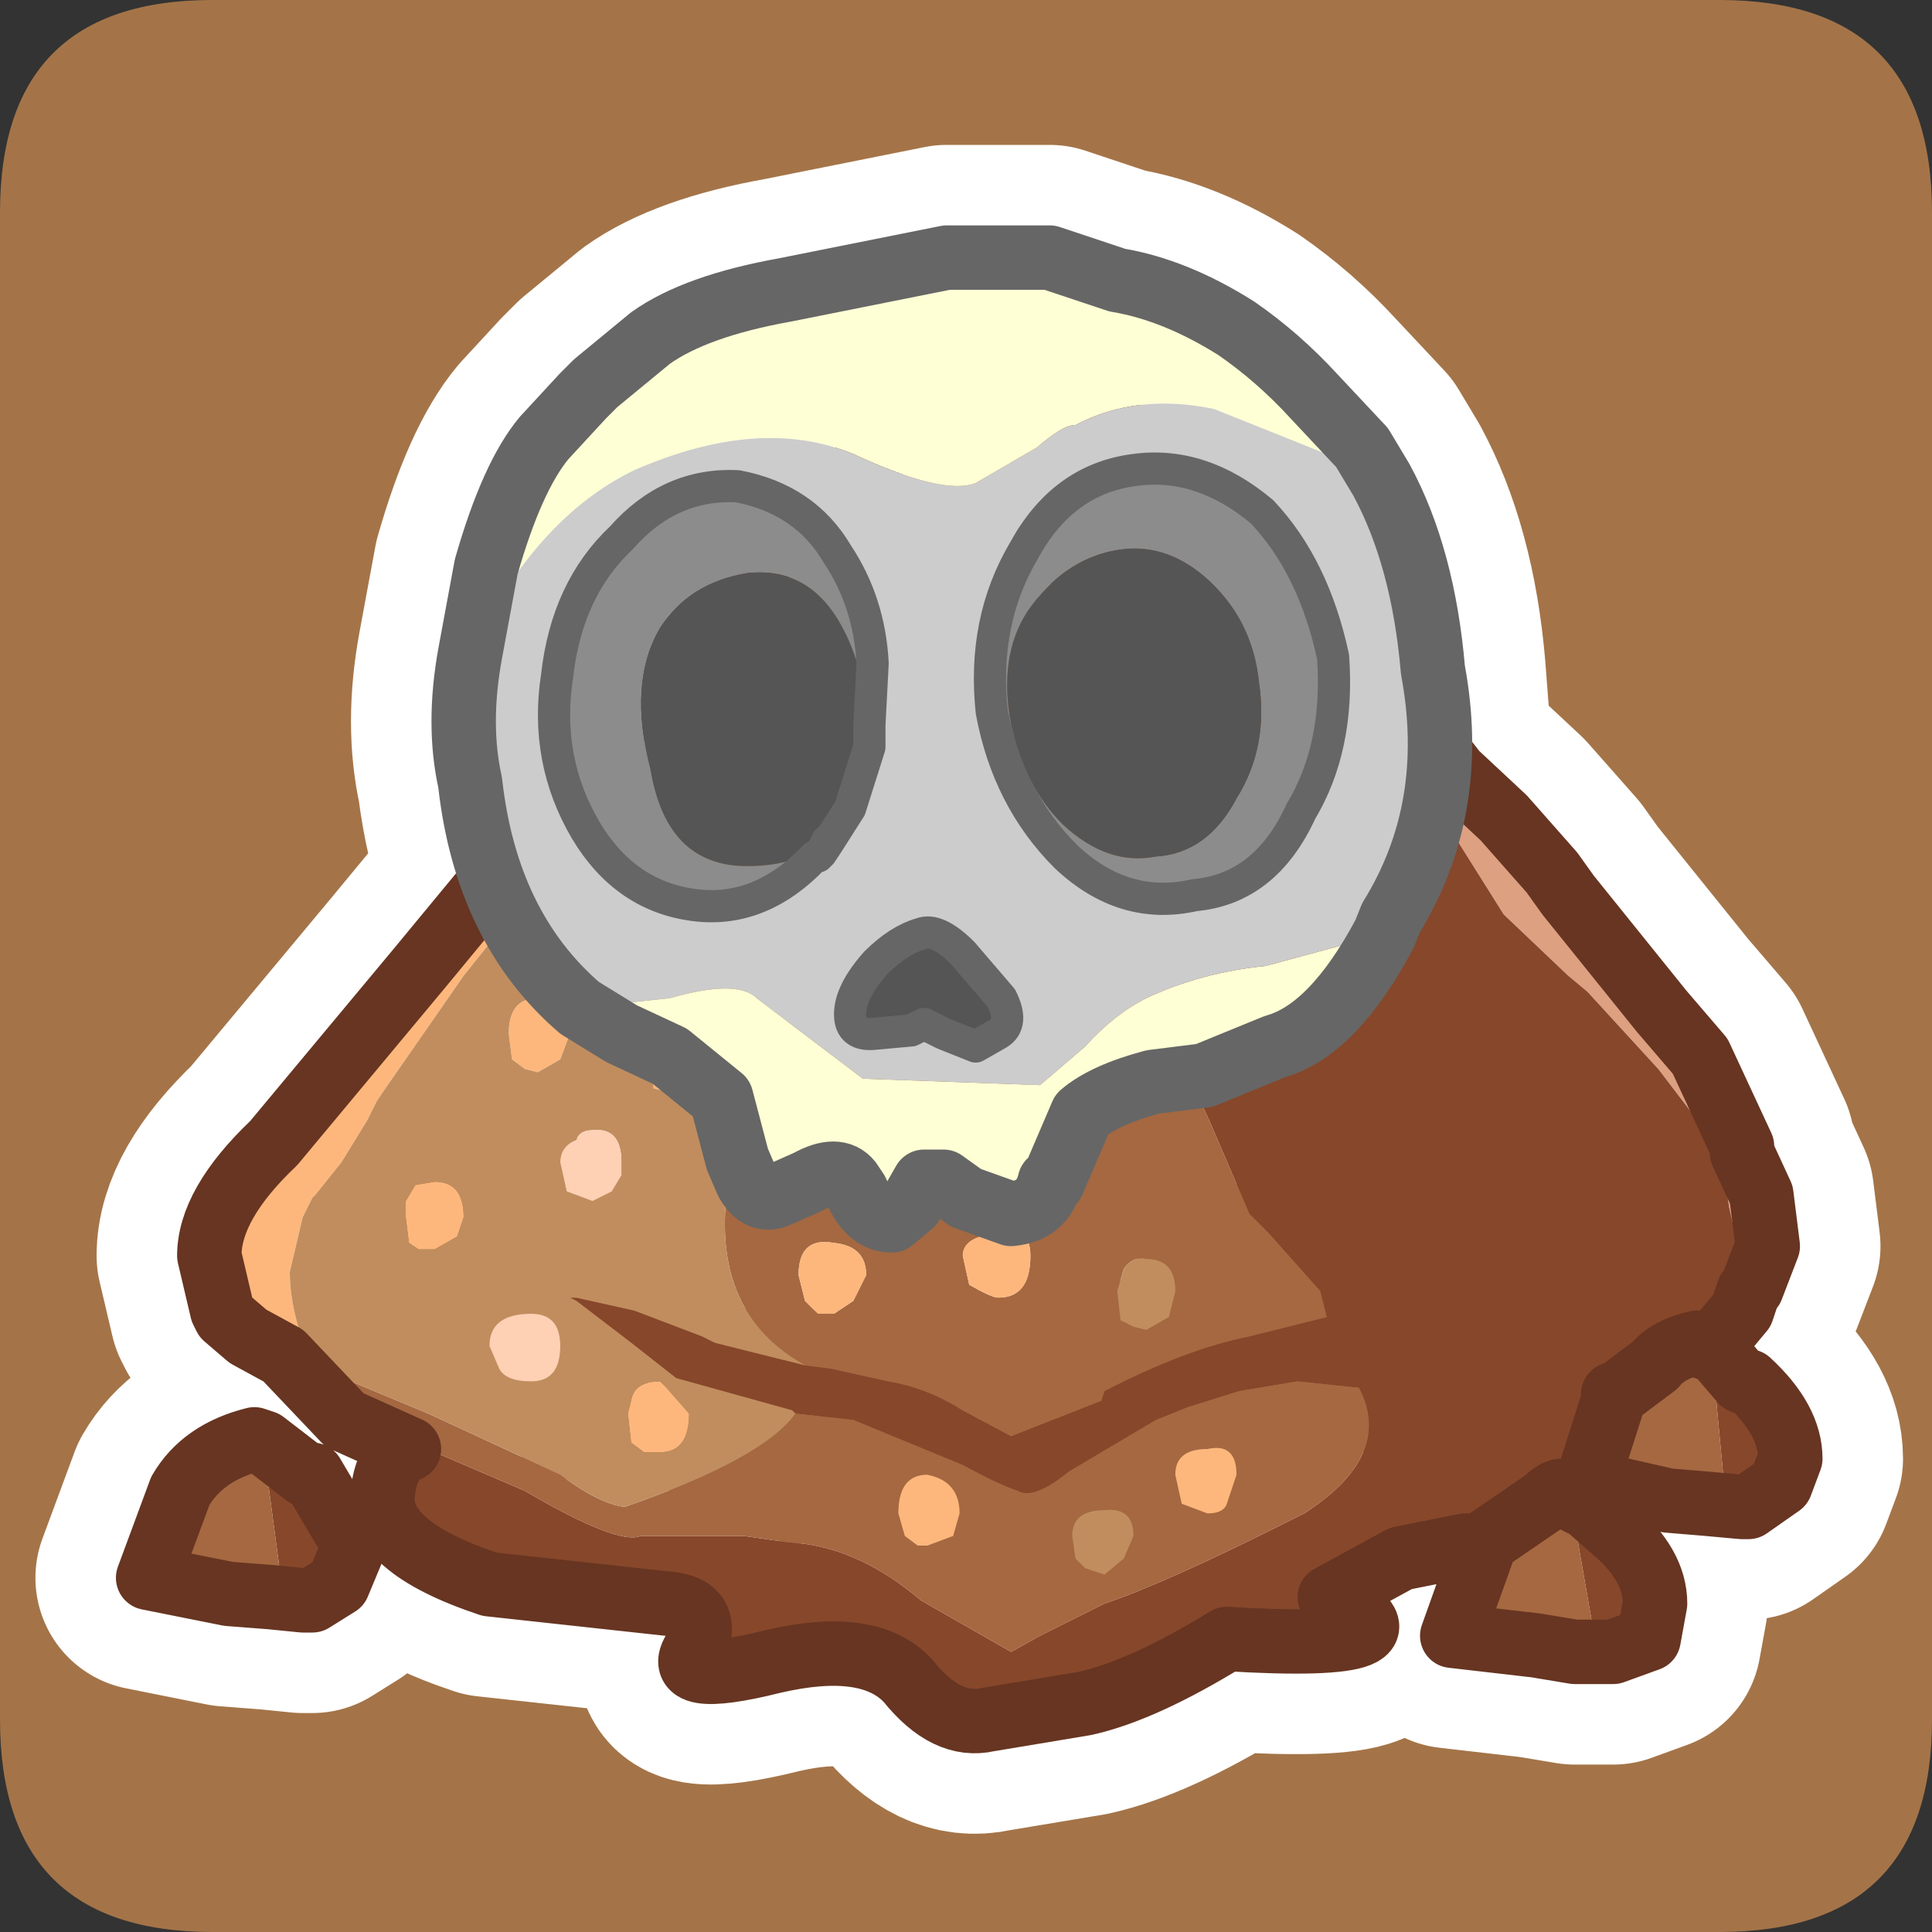 <?xml version="1.0" encoding="UTF-8" standalone="no"?>
<svg xmlns:ffdec="https://www.free-decompiler.com/flash" xmlns:xlink="http://www.w3.org/1999/xlink" ffdec:objectType="frame" height="30.0px" width="30.0px" xmlns="http://www.w3.org/2000/svg">
  <rect width="100%" height="100%" fill="#333333" stroke="none"/>
  <g transform="matrix(1.0, 0.0, 0.0, 1.0, 0.0, 0.0)">
    <use ffdec:characterId="1" height="30.0" transform="matrix(1.0, 0.0, 0.0, 1.0, 0.0, 0.0)" width="30.0" xlink:href="#shape0"/>
  </g>
  <defs>
    <g id="shape0" transform="matrix(1.0, 0.0, 0.0, 1.0, 0.0, 0.0)">
      <path d="M0.0 0.0 L30.0 0.0 30.0 30.0 0.0 30.0 0.0 0.0" fill="#33cc66" fill-opacity="0.0" fill-rule="evenodd" stroke="none"/>
      <path d="M26.7 0.0 Q30.0 0.0 30.0 3.3 L30.0 26.7 Q30.0 30.0 26.7 30.0 L3.3 30.0 Q0.0 30.0 0.0 26.7 L0.0 3.3 Q0.0 0.0 3.3 0.0 L26.7 0.0" fill="#a47448" fill-rule="evenodd" stroke="none"/>
      <path d="M14.7 4.0 L12.2 4.5 Q10.8 4.75 10.1 5.25 L9.25 5.95 9.05 6.15 8.45 6.8 Q7.95 7.4 7.55 8.8 L7.3 10.15 Q7.1 11.25 7.3 12.15 7.4 12.95 7.65 13.65 L7.9 14.25 Q8.3 15.05 9.0 15.65 L9.65 16.05 10.15 16.35 10.4 16.4 10.95 16.8 11.2 17.05 11.45 17.8 11.45 18.0 11.6 18.35 Q11.8 18.7 12.1 18.55 L12.55 18.35 Q13.0 18.1 13.2 18.35 L13.3 18.5 Q13.5 18.95 13.85 18.95 L14.15 18.7 14.35 18.35 14.4 18.35 14.65 18.35 15.0 18.6 15.7 18.85 Q16.2 18.8 16.3 18.35 L16.35 18.35 16.65 17.65 16.7 17.6 16.8 17.3 Q17.15 17.0 17.9 16.8 L18.55 16.75 18.7 16.7 19.8 16.25 Q20.7 16.0 21.5 14.5 L21.6 14.25 22.3 12.5 22.35 11.7 22.25 10.4 Q22.1 8.65 21.45 7.45 L21.15 6.95 20.4 6.15 Q19.85 5.55 19.2 5.1 18.25 4.5 17.35 4.35 L16.3 4.0 14.7 4.0 M22.35 11.7 L22.6 12.0 23.35 12.7 24.1 13.55 24.35 13.9 25.8 15.7 26.4 16.4 27.05 17.8 27.05 17.9 27.35 18.55 27.45 19.35 27.2 20.0 27.15 20.05 27.05 20.35 26.55 20.95 Q26.65 20.95 26.75 21.1 L27.05 21.45 27.15 21.45 Q27.8 22.05 27.8 22.65 L27.65 23.05 27.15 23.4 27.05 23.4 26.5 23.35 25.9 23.3 24.8 23.05 24.75 23.35 24.65 23.4 25.05 23.75 Q25.7 24.3 25.7 24.9 L25.6 25.45 25.05 25.65 25.0 25.65 24.8 25.65 24.45 25.65 23.85 25.55 22.55 25.4 23.05 24.0 22.85 24.0 22.75 24.0 21.75 24.2 20.65 24.8 Q22.35 25.65 19.05 25.45 17.75 26.25 16.85 26.45 L15.35 26.7 Q14.7 26.85 14.1 26.1 13.5 25.45 12.0 25.8 10.4 26.2 10.8 25.6 11.05 24.95 10.35 24.9 L7.6 24.6 Q5.8 24.0 5.95 23.15 6.0 22.65 6.35 22.5 L5.35 22.05 4.4 21.05 3.85 20.75 3.5 20.45 3.45 20.35 3.25 19.5 Q3.25 18.7 4.25 17.75 L6.5 15.05 7.45 13.9 7.65 13.65 M24.8 23.05 L24.65 23.0 25.05 21.75 25.05 21.65 25.1 21.65 25.7 21.2 Q25.9 20.95 26.35 20.85 L26.4 20.9 26.55 20.95 M23.05 24.0 L23.05 23.95 24.0 23.3 Q24.15 23.15 24.25 23.15 L24.35 23.15 24.45 23.3 24.65 23.4 M18.25 7.3 Q18.95 7.4 19.6 7.95 20.25 8.6 20.55 9.65 L20.7 10.2 20.7 10.4 Q20.75 11.65 20.2 12.6 19.65 13.8 18.55 13.9 L18.05 13.95 Q17.25 13.95 16.55 13.3 L15.8 12.25 15.5 11.5 15.4 11.05 Q15.3 10.05 15.6 9.25 L15.9 8.55 16.1 8.25 Q16.35 7.85 16.75 7.6 L17.6 7.3 17.8 7.3 18.25 7.3 M13.55 10.3 L13.5 11.05 13.5 11.25 13.5 11.4 13.5 11.6 13.45 12.05 13.2 12.55 12.85 13.1 12.75 13.25 12.7 13.3 12.65 13.3 Q11.8 14.2 10.75 14.05 9.7 13.9 9.1 12.9 L8.95 12.65 8.8 12.2 Q8.5 11.4 8.65 10.5 8.8 9.15 9.65 8.35 10.4 7.5 11.45 7.55 12.05 7.65 12.5 8.0 L12.8 8.3 13.0 8.6 Q13.5 9.35 13.55 10.3 M13.6 14.95 Q13.95 14.6 14.3 14.5 L14.6 14.55 14.95 14.8 15.4 15.2 15.55 15.5 Q15.75 15.9 15.5 16.05 L15.15 16.25 14.65 16.05 14.35 15.9 14.15 16.0 13.6 16.05 Q13.2 16.1 13.2 15.75 13.2 15.4 13.6 14.95 M4.1 22.4 L3.95 22.35 Q3.15 22.55 2.8 23.15 L2.3 24.5 3.55 24.75 4.2 24.8 4.7 24.85 4.85 24.85 5.25 24.6 5.5 24.0 4.85 22.9 4.75 22.9 4.1 22.4 Z" fill="none" stroke="#ffffff" stroke-linecap="round" stroke-linejoin="round" stroke-width="3.5"/>
      <path d="M16.2 6.0 L16.95 6.35 17.15 6.45 19.15 8.15 20.9 10.0 21.3 10.4 21.55 10.65 22.6 12.0 23.35 12.7 24.1 13.55 24.35 13.9 25.8 15.7 26.4 16.4 27.05 17.8 27.05 17.9 27.35 18.55 27.45 19.35 27.2 20.0 27.15 20.05 26.85 18.75 26.8 18.4 26.4 17.45 25.75 16.6 24.65 15.4 24.35 15.15 23.35 14.2 22.25 12.45 21.25 11.05 19.4 9.0 Q18.35 7.7 16.85 6.5 L16.2 6.0" fill="#dda081" fill-rule="evenodd" stroke="none"/>
      <path d="M27.35 18.55 Q27.65 18.75 27.65 19.3 L27.45 19.95 27.05 20.35 26.55 20.95 Q26.65 20.95 26.75 21.1 L27.05 21.45 27.15 21.45 Q27.8 22.05 27.8 22.65 L27.65 23.05 27.15 23.4 27.05 23.4 26.5 23.35 Q26.55 22.9 26.8 23.35 L26.65 21.75 26.5 21.4 26.45 21.1 26.45 21.05 26.4 20.9 26.35 20.85 Q25.9 20.95 25.7 21.2 L25.1 21.65 25.05 21.65 25.05 21.75 24.65 23.0 24.8 23.05 24.75 23.35 24.65 23.4 25.05 23.75 Q25.7 24.3 25.7 24.9 L25.6 25.45 25.05 25.65 25.0 25.65 24.8 25.65 24.45 23.65 24.35 23.35 24.35 23.15 24.25 23.15 Q24.15 23.15 24.0 23.3 L23.05 23.95 23.05 24.0 22.85 24.0 22.75 24.0 21.75 24.2 20.65 24.8 Q22.35 25.65 19.05 25.45 17.75 26.25 16.85 26.45 L15.35 26.7 Q14.7 26.85 14.1 26.1 13.5 25.45 12.0 25.8 10.4 26.2 10.8 25.6 11.05 24.95 10.35 24.9 L7.6 24.6 Q5.8 24.0 5.95 23.15 6.0 22.65 6.35 22.5 L6.4 22.4 8.15 23.15 Q9.6 24.0 9.95 23.85 L11.55 23.85 12.25 23.95 Q13.3 24.0 14.3 24.85 L15.7 25.65 16.15 25.4 17.15 24.9 Q18.05 24.6 19.85 23.7 L20.25 23.5 Q21.65 22.6 21.1 21.55 L20.15 21.45 19.25 21.6 18.45 21.85 17.95 22.05 16.6 22.85 Q16.05 23.3 15.8 23.15 15.5 23.05 14.95 22.75 L14.1 22.4 13.25 22.05 12.35 21.95 12.3 21.9 10.5 21.4 9.8 20.85 8.95 20.2 8.85 20.15 8.95 20.15 9.85 20.35 10.9 20.75 11.1 20.85 12.5 21.2 12.9 21.25 13.8 21.45 Q14.4 21.55 14.95 21.9 L15.7 22.3 17.1 21.75 17.15 21.6 Q18.4 20.95 19.4 20.75 L20.6 20.45 20.5 20.05 19.7 19.15 19.4 18.85 18.8 17.45 18.55 16.9 18.05 14.15 17.95 13.45 17.8 12.6 17.6 10.8 17.15 9.05 16.55 7.0 15.9 5.9 16.0 5.9 16.2 6.0 16.85 6.5 Q18.35 7.7 19.4 9.0 L21.25 11.05 22.25 12.45 23.35 14.2 24.35 15.15 24.65 15.4 25.75 16.6 26.4 17.45 26.8 18.4 26.85 18.75 27.15 20.05 27.2 20.0 27.45 19.35 27.35 18.55 M27.15 20.05 L27.05 20.35 27.15 20.05 M26.55 20.95 L26.4 20.9 26.55 20.95 M24.65 23.4 L24.45 23.3 24.35 23.15 24.45 23.3 24.65 23.4 M4.1 22.4 L4.75 22.9 4.85 22.9 5.5 24.0 5.25 24.6 4.85 24.85 4.7 24.85 4.2 24.8 Q4.2 24.45 4.4 24.8 L4.1 22.55 4.1 22.4" fill="#87472b" fill-rule="evenodd" stroke="none"/>
      <path d="M26.5 23.35 L25.9 23.3 24.8 23.05 24.65 23.0 25.05 21.75 25.05 21.65 25.1 21.65 25.7 21.2 Q25.9 20.95 26.35 20.85 L26.4 20.9 26.45 21.05 26.45 21.1 26.5 21.4 26.65 21.75 26.8 23.35 Q26.55 22.9 26.5 23.35 M24.8 25.65 L24.45 25.65 23.85 25.55 22.55 25.4 23.05 24.0 23.05 23.95 24.0 23.3 Q24.15 23.15 24.25 23.15 L24.35 23.15 24.35 23.35 24.45 23.65 24.8 25.65 M15.7 5.9 L15.9 5.9 16.55 7.0 17.15 9.05 17.6 10.8 17.8 12.6 17.95 13.45 18.05 14.15 18.55 16.9 18.8 17.45 19.4 18.85 19.7 19.15 20.5 20.05 20.6 20.45 19.4 20.75 Q18.4 20.95 17.15 21.6 L17.1 21.75 15.7 22.3 14.95 21.9 Q14.4 21.55 13.8 21.45 L12.9 21.25 12.5 21.2 Q10.6 20.15 11.6 17.2 L11.7 17.1 12.0 16.35 12.8 14.65 Q15.15 10.4 15.7 7.05 L15.7 5.9 M12.35 21.95 L13.25 22.05 14.1 22.4 14.95 22.75 Q15.5 23.05 15.8 23.15 16.05 23.3 16.6 22.85 L17.95 22.05 18.45 21.85 19.25 21.6 20.15 21.45 21.1 21.55 Q21.65 22.6 20.25 23.5 L19.85 23.7 Q18.05 24.6 17.15 24.9 L16.15 25.4 15.7 25.65 14.3 24.85 Q13.3 24.0 12.25 23.95 L11.55 23.85 9.95 23.85 Q9.6 24.0 8.15 23.15 L6.4 22.4 6.45 22.35 5.35 22.05 5.25 21.85 5.0 21.55 4.9 21.45 4.9 21.4 4.75 21.25 Q4.4 21.1 4.7 21.1 L4.85 21.2 6.65 21.95 8.7 22.9 Q9.3 23.35 9.7 23.4 11.85 22.65 12.35 21.95 M16.3 9.15 L16.35 8.75 Q16.35 8.25 16.0 8.25 15.5 8.15 15.5 8.75 L15.55 9.15 15.7 9.35 16.0 9.35 16.3 9.15 M16.0 12.25 L16.3 12.0 16.35 11.6 Q16.35 11.05 16.0 11.05 15.5 11.05 15.5 11.6 L15.55 12.1 15.7 12.15 16.0 12.25 M15.4 14.95 Q15.4 14.5 14.9 14.5 14.4 14.4 14.4 14.95 L14.45 15.35 14.6 15.5 14.9 15.5 15.1 15.5 15.25 15.35 15.4 14.95 M4.1 22.4 L4.1 22.55 4.4 24.8 Q4.2 24.45 4.2 24.8 L3.55 24.75 2.3 24.5 2.8 23.15 Q3.15 22.55 3.95 22.35 L4.1 22.4 M16.65 17.6 L16.8 17.25 Q16.8 16.75 16.3 16.75 15.8 16.75 15.8 17.25 L15.9 17.7 16.05 17.8 16.3 17.8 16.65 17.6 M17.8 19.55 Q17.6 19.5 17.45 19.7 L17.35 20.05 17.4 20.5 17.6 20.6 17.8 20.65 18.15 20.45 18.25 20.05 Q18.25 19.55 17.8 19.55 M16.0 19.5 Q16.0 19.0 15.5 19.15 14.95 19.2 14.95 19.5 L15.05 19.95 Q15.4 20.15 15.5 20.15 16.0 20.15 16.0 19.5 M18.75 22.5 Q18.25 22.5 18.25 22.9 L18.35 23.35 18.75 23.5 Q19.0 23.5 19.05 23.35 L19.2 22.9 Q19.2 22.4 18.75 22.5 M12.7 17.95 L13.25 17.6 13.25 17.4 Q13.25 16.9 12.7 16.9 12.3 16.8 12.3 17.2 L12.25 17.4 12.25 17.45 12.3 17.7 12.7 17.95 M14.05 23.85 L14.25 24.0 14.4 24.0 14.8 23.85 14.9 23.5 Q14.9 23.0 14.4 22.9 13.95 22.9 13.95 23.5 L14.05 23.85 M13.45 19.8 Q13.45 19.35 12.95 19.3 12.4 19.2 12.4 19.8 L12.5 20.2 12.7 20.4 12.95 20.4 13.25 20.2 13.45 19.8 M16.85 24.35 L17.15 24.45 17.45 24.2 17.6 23.85 Q17.6 23.4 17.15 23.45 16.65 23.45 16.65 23.85 L16.7 24.2 16.85 24.35" fill="#a56841" fill-rule="evenodd" stroke="none"/>
      <path d="M5.35 22.05 L4.4 21.05 3.85 20.75 3.5 20.45 3.45 20.35 3.25 19.5 Q3.25 18.7 4.25 17.75 L6.5 15.05 7.45 13.9 9.45 11.45 9.6 11.2 12.3 8.15 14.3 6.5 15.15 6.0 15.25 6.0 15.5 5.9 15.25 6.05 12.95 8.1 10.35 11.0 9.2 12.3 8.35 13.55 7.8 14.4 7.2 15.15 5.95 16.95 5.85 17.1 5.7 17.4 5.3 18.05 4.9 18.55 4.85 18.6 4.7 18.9 4.5 19.75 Q4.5 20.4 4.85 21.2 L4.7 21.1 Q4.4 21.1 4.75 21.25 L4.9 21.4 4.9 21.45 5.0 21.55 5.25 21.85 5.35 22.05 M16.3 9.15 L16.0 9.35 15.7 9.35 15.55 9.15 15.5 8.75 Q15.5 8.15 16.0 8.25 16.35 8.25 16.35 8.75 L16.3 9.15 M13.7 11.5 L13.65 11.85 13.25 12.1 13.0 12.1 12.9 11.85 12.8 11.5 Q12.8 11.0 13.25 11.0 13.7 11.0 13.7 11.5 M15.4 14.95 L15.25 15.35 15.1 15.5 14.9 15.5 14.6 15.5 14.45 15.35 14.4 14.95 Q14.4 14.4 14.9 14.5 15.4 14.5 15.4 14.95 M8.35 15.5 Q8.85 15.5 8.85 16.05 L8.7 16.45 8.35 16.65 8.15 16.6 7.95 16.45 7.9 16.05 Q7.9 15.5 8.35 15.5 M11.05 16.45 L10.95 16.8 10.9 16.9 10.6 17.05 10.35 16.95 10.15 16.9 10.1 16.45 10.25 16.15 10.3 16.1 Q10.4 16.0 10.6 16.0 11.05 15.85 11.05 16.45 M7.2 18.9 L7.1 19.2 6.75 19.4 6.5 19.4 6.35 19.3 6.3 18.9 6.3 18.65 6.45 18.4 6.75 18.35 Q7.2 18.35 7.2 18.9 M10.35 21.55 L10.7 21.95 Q10.7 22.55 10.25 22.55 L10.0 22.55 9.8 22.4 9.75 21.95 9.8 21.75 Q9.85 21.45 10.25 21.45 L10.35 21.55 M18.75 22.5 Q19.2 22.4 19.2 22.9 L19.05 23.35 Q19.0 23.5 18.75 23.5 L18.35 23.35 18.25 22.9 Q18.25 22.5 18.75 22.5 M16.0 19.5 Q16.0 20.15 15.5 20.15 15.4 20.15 15.05 19.95 L14.95 19.5 Q14.95 19.2 15.5 19.15 16.0 19.0 16.0 19.5 M13.45 19.8 L13.25 20.2 12.95 20.4 12.7 20.4 12.5 20.2 12.4 19.8 Q12.4 19.2 12.95 19.3 13.45 19.35 13.45 19.8 M14.05 23.85 L13.95 23.5 Q13.95 22.9 14.4 22.9 14.9 23.0 14.9 23.5 L14.8 23.85 14.4 24.0 14.25 24.0 14.05 23.85" fill="#fdb77c" fill-rule="evenodd" stroke="none"/>
      <path d="M6.35 22.5 L5.35 22.05 6.45 22.35 6.4 22.4 6.35 22.5 M15.5 5.9 L15.7 5.9 15.7 7.05 Q15.15 10.4 12.8 14.65 L12.0 16.35 11.7 17.1 11.6 17.2 Q10.6 20.15 12.5 21.2 L11.1 20.85 10.9 20.75 9.85 20.35 8.95 20.15 8.85 20.15 8.95 20.2 9.8 20.85 10.5 21.4 12.3 21.9 12.35 21.95 Q11.85 22.65 9.7 23.4 9.3 23.35 8.7 22.9 L6.65 21.95 4.85 21.2 Q4.5 20.4 4.5 19.75 L4.7 18.9 4.85 18.6 4.9 18.55 5.3 18.05 5.7 17.4 5.85 17.1 5.95 16.95 7.2 15.15 7.8 14.4 8.35 13.55 9.2 12.3 10.35 11.0 12.95 8.1 15.25 6.05 15.5 5.9 M13.5 9.75 L13.6 10.1 Q13.8 10.25 13.95 10.25 L14.3 10.1 14.4 9.75 Q14.4 9.25 13.95 9.25 13.5 9.3 13.5 9.75 M16.0 12.25 L15.7 12.15 15.55 12.1 15.5 11.6 Q15.5 11.05 16.0 11.05 16.35 11.05 16.35 11.6 L16.3 12.0 16.0 12.25 M13.7 11.5 Q13.7 11.0 13.25 11.0 12.8 11.0 12.8 11.5 L12.9 11.85 13.0 12.1 13.25 12.1 13.65 11.85 13.7 11.5 M11.55 15.25 L11.75 15.25 Q12.25 15.25 12.25 14.65 12.25 14.2 11.75 14.2 11.25 14.2 11.25 14.65 L11.35 15.15 11.55 15.25 M12.05 12.1 Q12.05 11.5 11.6 11.5 11.15 11.5 11.15 12.1 L11.2 12.35 11.4 12.5 11.6 12.5 12.0 12.35 12.05 12.1 M8.35 15.5 Q7.9 15.5 7.9 16.05 L7.95 16.45 8.15 16.6 8.35 16.65 8.7 16.45 8.85 16.05 Q8.85 15.5 8.35 15.5 M10.35 14.95 L10.45 14.6 Q10.45 14.15 10.0 14.1 9.6 14.05 9.5 14.5 L9.5 14.6 9.6 14.95 9.75 15.15 9.8 15.15 10.0 15.15 Q10.25 15.15 10.35 14.95 M11.05 16.45 Q11.05 15.85 10.6 16.0 10.4 16.0 10.3 16.1 L10.25 16.15 10.1 16.45 10.15 16.9 10.35 16.95 10.6 17.05 10.9 16.9 10.95 16.8 11.05 16.45 M9.2 18.65 L9.5 18.5 9.65 18.25 9.65 18.05 Q9.65 17.5 9.2 17.55 9.0 17.55 8.95 17.7 8.7 17.8 8.7 18.05 L8.8 18.5 9.2 18.65 M7.2 18.9 Q7.2 18.35 6.75 18.35 L6.45 18.4 6.3 18.65 6.3 18.9 6.35 19.3 6.5 19.4 6.75 19.4 7.1 19.2 7.2 18.9 M8.25 20.4 Q7.6 20.4 7.6 20.9 L7.75 21.25 Q7.85 21.45 8.25 21.45 8.7 21.45 8.7 20.9 8.7 20.4 8.25 20.4 M10.35 21.55 L10.25 21.45 Q9.85 21.45 9.8 21.75 L9.75 21.95 9.8 22.4 10.0 22.55 10.25 22.55 Q10.7 22.55 10.7 21.95 L10.35 21.55 M17.8 19.55 Q18.25 19.55 18.25 20.05 L18.15 20.45 17.8 20.65 17.6 20.6 17.4 20.5 17.35 20.05 17.45 19.7 Q17.6 19.5 17.8 19.55 M16.65 17.6 L16.3 17.8 16.05 17.8 15.9 17.7 15.8 17.25 Q15.8 16.75 16.3 16.75 16.8 16.75 16.8 17.25 L16.65 17.6 M12.7 17.95 L12.3 17.7 12.25 17.45 12.25 17.4 12.3 17.2 Q12.3 16.8 12.7 16.9 13.25 16.9 13.25 17.4 L13.25 17.6 12.7 17.95 M16.85 24.35 L16.7 24.2 16.65 23.85 Q16.65 23.45 17.15 23.45 17.6 23.4 17.6 23.85 L17.45 24.2 17.15 24.45 16.85 24.35" fill="#c18d5e" fill-rule="evenodd" stroke="none"/>
      <path d="M13.5 9.75 Q13.5 9.3 13.95 9.25 14.4 9.25 14.4 9.75 L14.3 10.1 13.95 10.25 Q13.8 10.25 13.6 10.1 L13.5 9.75 M12.05 12.1 L12.0 12.35 11.6 12.5 11.4 12.5 11.2 12.35 11.15 12.1 Q11.15 11.5 11.6 11.5 12.05 11.5 12.05 12.1 M11.55 15.25 L11.35 15.15 11.25 14.65 Q11.25 14.2 11.75 14.2 12.25 14.2 12.25 14.65 12.25 15.25 11.75 15.25 L11.55 15.25 M10.35 14.95 Q10.25 15.15 10.0 15.15 L9.8 15.15 9.75 15.15 9.6 14.95 9.5 14.6 9.5 14.5 Q9.6 14.05 10.0 14.1 10.45 14.15 10.45 14.6 L10.35 14.95 M9.2 18.65 L8.8 18.5 8.7 18.05 Q8.7 17.8 8.95 17.7 9.0 17.55 9.2 17.55 9.65 17.5 9.65 18.05 L9.65 18.25 9.5 18.5 9.2 18.65 M8.25 20.4 Q8.7 20.4 8.7 20.9 8.7 21.45 8.25 21.45 7.85 21.45 7.75 21.25 L7.6 20.9 Q7.6 20.4 8.25 20.4" fill="#fed0b4" fill-rule="evenodd" stroke="none"/>
      <path d="M16.2 6.0 L16.95 6.35 17.15 6.45 19.15 8.15 20.9 10.0 21.3 10.4 21.55 10.65 22.6 12.0 23.35 12.7 24.1 13.55 24.35 13.9 25.8 15.7 26.4 16.4 27.05 17.8 27.05 17.9 27.35 18.55 27.45 19.35 27.2 20.0 27.15 20.05 27.05 20.35 26.55 20.95 Q26.65 20.95 26.75 21.1 L27.05 21.45 27.15 21.45 Q27.8 22.05 27.8 22.65 L27.65 23.05 27.15 23.4 27.05 23.4 26.5 23.35 25.9 23.3 24.8 23.05 24.75 23.35 24.65 23.4 25.05 23.75 Q25.7 24.3 25.7 24.9 L25.6 25.45 25.05 25.65 25.0 25.65 24.8 25.65 24.45 25.65 23.85 25.55 22.55 25.4 23.05 24.0 22.85 24.0 22.75 24.0 21.75 24.2 20.65 24.8 Q22.35 25.65 19.05 25.45 17.75 26.25 16.85 26.45 L15.35 26.7 Q14.7 26.85 14.1 26.1 13.5 25.45 12.0 25.8 10.4 26.2 10.8 25.6 11.05 24.95 10.35 24.9 L7.6 24.6 Q5.8 24.0 5.95 23.15 6.0 22.65 6.35 22.5 L5.35 22.05 4.4 21.05 3.85 20.75 3.5 20.45 3.45 20.35 3.25 19.5 Q3.25 18.7 4.25 17.75 L6.5 15.05 7.45 13.9 9.45 11.45 9.6 11.2 12.3 8.15 14.3 6.5 15.15 6.0 15.25 6.0 15.5 5.9 15.7 5.9 15.9 5.9 16.0 5.9 16.2 6.0 M24.8 23.05 L24.65 23.0 25.05 21.75 25.05 21.65 25.1 21.65 25.7 21.2 Q25.9 20.95 26.35 20.85 L26.4 20.9 26.55 20.95 M24.35 23.15 L24.45 23.3 24.65 23.4 M23.05 24.0 L23.05 23.95 24.0 23.3 Q24.15 23.15 24.25 23.15 L24.35 23.15 M4.2 24.8 L4.7 24.85 4.85 24.85 5.25 24.6 5.5 24.0 4.85 22.9 4.75 22.9 4.1 22.4 3.95 22.35 Q3.15 22.55 2.8 23.15 L2.3 24.5 3.55 24.75 4.2 24.8 Z" fill="none" stroke="#673521" stroke-linecap="round" stroke-linejoin="round" stroke-width="1.0"/>
      <path d="M7.3 10.15 L7.55 8.8 Q7.95 7.4 8.45 6.8 L9.05 6.15 9.25 5.95 10.1 5.25 Q10.8 4.75 12.2 4.5 L14.7 4.0 16.3 4.0 17.35 4.35 Q18.25 4.5 19.2 5.1 19.85 5.55 20.4 6.15 L21.15 6.95 21.45 7.45 20.6 7.05 18.85 6.35 Q17.65 6.1 16.7 6.6 16.5 6.6 16.1 6.95 L15.15 7.5 Q14.65 7.7 13.25 7.05 11.8 6.45 9.85 7.3 8.3 8.05 7.3 10.15 M21.5 14.5 Q20.7 16.0 19.8 16.25 L18.7 16.7 17.9 16.8 Q17.15 17.0 16.8 17.3 L16.35 18.35 16.3 18.35 Q16.2 18.8 15.7 18.85 L15.0 18.6 14.65 18.35 14.4 18.35 14.35 18.35 14.15 18.7 13.85 18.95 Q13.5 18.95 13.3 18.5 L13.2 18.35 Q13.0 18.1 12.55 18.35 L12.1 18.55 Q11.8 18.7 11.6 18.35 L11.45 18.0 11.2 17.05 10.4 16.4 9.65 16.05 9.0 15.65 10.4 15.5 Q11.45 15.2 11.75 15.5 L13.4 16.75 16.15 16.85 16.85 16.25 Q17.3 15.75 17.8 15.5 18.65 15.1 19.65 15.0 L21.5 14.5" fill="#ffffd5" fill-rule="evenodd" stroke="none"/>
      <path d="M7.3 10.15 Q8.3 8.05 9.85 7.3 11.8 6.45 13.25 7.05 14.65 7.7 15.15 7.5 L16.1 6.95 Q16.5 6.6 16.7 6.6 17.65 6.1 18.85 6.35 L20.6 7.05 21.45 7.45 Q22.1 8.65 22.25 10.4 22.65 12.55 21.6 14.25 L21.5 14.5 19.65 15.0 Q18.65 15.1 17.8 15.5 17.3 15.75 16.85 16.25 L16.15 16.85 13.4 16.75 11.75 15.5 Q11.45 15.2 10.4 15.5 L9.0 15.65 Q7.55 14.4 7.3 12.15 7.1 11.25 7.3 10.15 M13.5 11.25 L13.55 10.3 Q13.5 9.35 13.0 8.6 12.5 7.75 11.45 7.55 10.4 7.5 9.65 8.35 8.8 9.15 8.65 10.5 8.45 11.8 9.1 12.9 9.7 13.9 10.75 14.05 11.8 14.2 12.65 13.3 L12.7 13.3 12.75 13.25 12.85 13.1 13.2 12.55 13.5 11.6 13.5 11.4 13.5 11.25 M20.7 10.2 Q20.4 8.8 19.6 7.95 18.65 7.15 17.6 7.3 16.5 7.45 15.9 8.55 15.25 9.65 15.4 11.05 15.65 12.4 16.55 13.3 17.45 14.15 18.55 13.9 19.65 13.8 20.2 12.6 20.8 11.6 20.7 10.2 M13.2 15.75 Q13.2 16.1 13.6 16.05 L14.15 16.0 14.35 15.9 14.65 16.05 15.15 16.25 15.5 16.05 Q15.75 15.9 15.55 15.5 L14.95 14.8 Q14.55 14.4 14.3 14.5 13.95 14.6 13.6 14.95 13.2 15.4 13.2 15.75" fill="#cccccc" fill-rule="evenodd" stroke="none"/>
      <path d="M18.7 8.95 Q18.05 8.4 17.3 8.55 16.5 8.7 15.95 9.5 15.5 10.2 15.7 11.25 15.9 12.2 16.5 12.8 17.2 13.45 17.95 13.3 18.75 13.25 19.2 12.4 19.7 11.6 19.55 10.6 19.45 9.6 18.7 8.95 M20.7 10.2 Q20.8 11.6 20.2 12.6 19.65 13.8 18.55 13.9 17.45 14.15 16.55 13.3 15.65 12.4 15.4 11.05 15.25 9.65 15.9 8.55 16.5 7.45 17.6 7.3 18.65 7.15 19.6 7.95 20.4 8.8 20.7 10.2 M12.75 13.25 L12.7 13.3 12.65 13.3 Q11.8 14.2 10.75 14.05 9.7 13.9 9.1 12.9 8.45 11.8 8.65 10.5 8.8 9.15 9.65 8.35 10.4 7.5 11.45 7.55 12.5 7.75 13.0 8.6 13.5 9.35 13.55 10.3 L13.5 11.25 Q13.4 10.25 13.0 9.6 12.5 8.8 11.6 8.9 10.7 9.05 10.25 9.75 9.75 10.6 10.1 11.95 10.35 13.45 11.6 13.45 12.4 13.45 12.85 13.05 L12.75 13.25" fill="#8c8c8c" fill-rule="evenodd" stroke="none"/>
      <path d="M18.7 8.95 Q19.45 9.6 19.55 10.6 19.7 11.6 19.2 12.4 18.75 13.25 17.95 13.3 17.2 13.45 16.5 12.8 15.9 12.2 15.7 11.25 15.5 10.2 15.95 9.5 16.5 8.7 17.3 8.55 18.05 8.4 18.7 8.95 M13.5 11.25 L13.5 11.4 13.5 11.6 13.2 12.55 12.85 13.1 12.85 13.05 Q12.4 13.45 11.6 13.45 10.35 13.45 10.1 11.95 9.75 10.6 10.25 9.75 10.7 9.05 11.6 8.9 12.5 8.8 13.0 9.6 13.4 10.25 13.5 11.25 M13.2 15.75 Q13.2 15.4 13.6 14.95 13.95 14.6 14.3 14.5 14.55 14.4 14.95 14.8 L15.55 15.5 Q15.75 15.9 15.5 16.05 L15.15 16.25 14.65 16.05 14.35 15.9 14.15 16.0 13.6 16.05 Q13.2 16.1 13.2 15.75" fill="#555555" fill-rule="evenodd" stroke="none"/>
      <path d="M21.45 7.45 L21.15 6.95 20.4 6.15 Q19.85 5.55 19.2 5.1 18.25 4.5 17.35 4.35 L16.3 4.0 14.7 4.0 12.2 4.5 Q10.8 4.75 10.1 5.25 L9.25 5.95 9.05 6.15 8.45 6.8 Q7.95 7.4 7.55 8.8 L7.3 10.15 Q7.1 11.25 7.3 12.15 7.55 14.4 9.0 15.65 L9.65 16.05 10.4 16.4 11.2 17.05 11.45 18.0 11.6 18.35 Q11.8 18.7 12.1 18.55 L12.55 18.35 Q13.0 18.1 13.2 18.35 L13.3 18.5 Q13.5 18.95 13.85 18.95 L14.15 18.7 14.35 18.35 14.4 18.35 14.65 18.35 15.0 18.6 15.7 18.85 Q16.2 18.8 16.3 18.35 L16.35 18.35 16.8 17.3 Q17.15 17.0 17.9 16.8 L18.7 16.7 19.8 16.25 Q20.7 16.0 21.5 14.5 L21.6 14.25 Q22.65 12.55 22.25 10.4 22.1 8.65 21.45 7.45" fill="none" stroke="#666666" stroke-linecap="round" stroke-linejoin="round" stroke-width="1.0"/>
      <path d="M20.7 10.2 Q20.8 11.6 20.2 12.6 19.65 13.8 18.55 13.9 17.45 14.15 16.55 13.3 15.65 12.4 15.4 11.05 15.25 9.65 15.9 8.55 16.5 7.45 17.6 7.3 18.65 7.15 19.6 7.95 20.4 8.8 20.7 10.2 M12.75 13.25 L12.7 13.3 12.65 13.3 Q11.8 14.2 10.75 14.05 9.7 13.9 9.1 12.9 8.45 11.8 8.65 10.5 8.8 9.15 9.65 8.35 10.4 7.5 11.45 7.55 12.5 7.75 13.0 8.6 13.5 9.35 13.55 10.3 L13.5 11.25 13.5 11.4 13.5 11.6 13.2 12.55 12.85 13.1 12.75 13.25 12.85 13.05 M13.2 15.75 Q13.2 15.4 13.6 14.95 13.95 14.6 14.3 14.5 14.55 14.4 14.95 14.8 L15.55 15.5 Q15.75 15.9 15.5 16.05 L15.15 16.25 14.65 16.05 14.35 15.9 14.15 16.0 13.6 16.05 Q13.2 16.1 13.2 15.75 Z" fill="none" stroke="#666666" stroke-linecap="round" stroke-linejoin="round" stroke-width="0.5"/>
    </g>
  </defs>
</svg>
